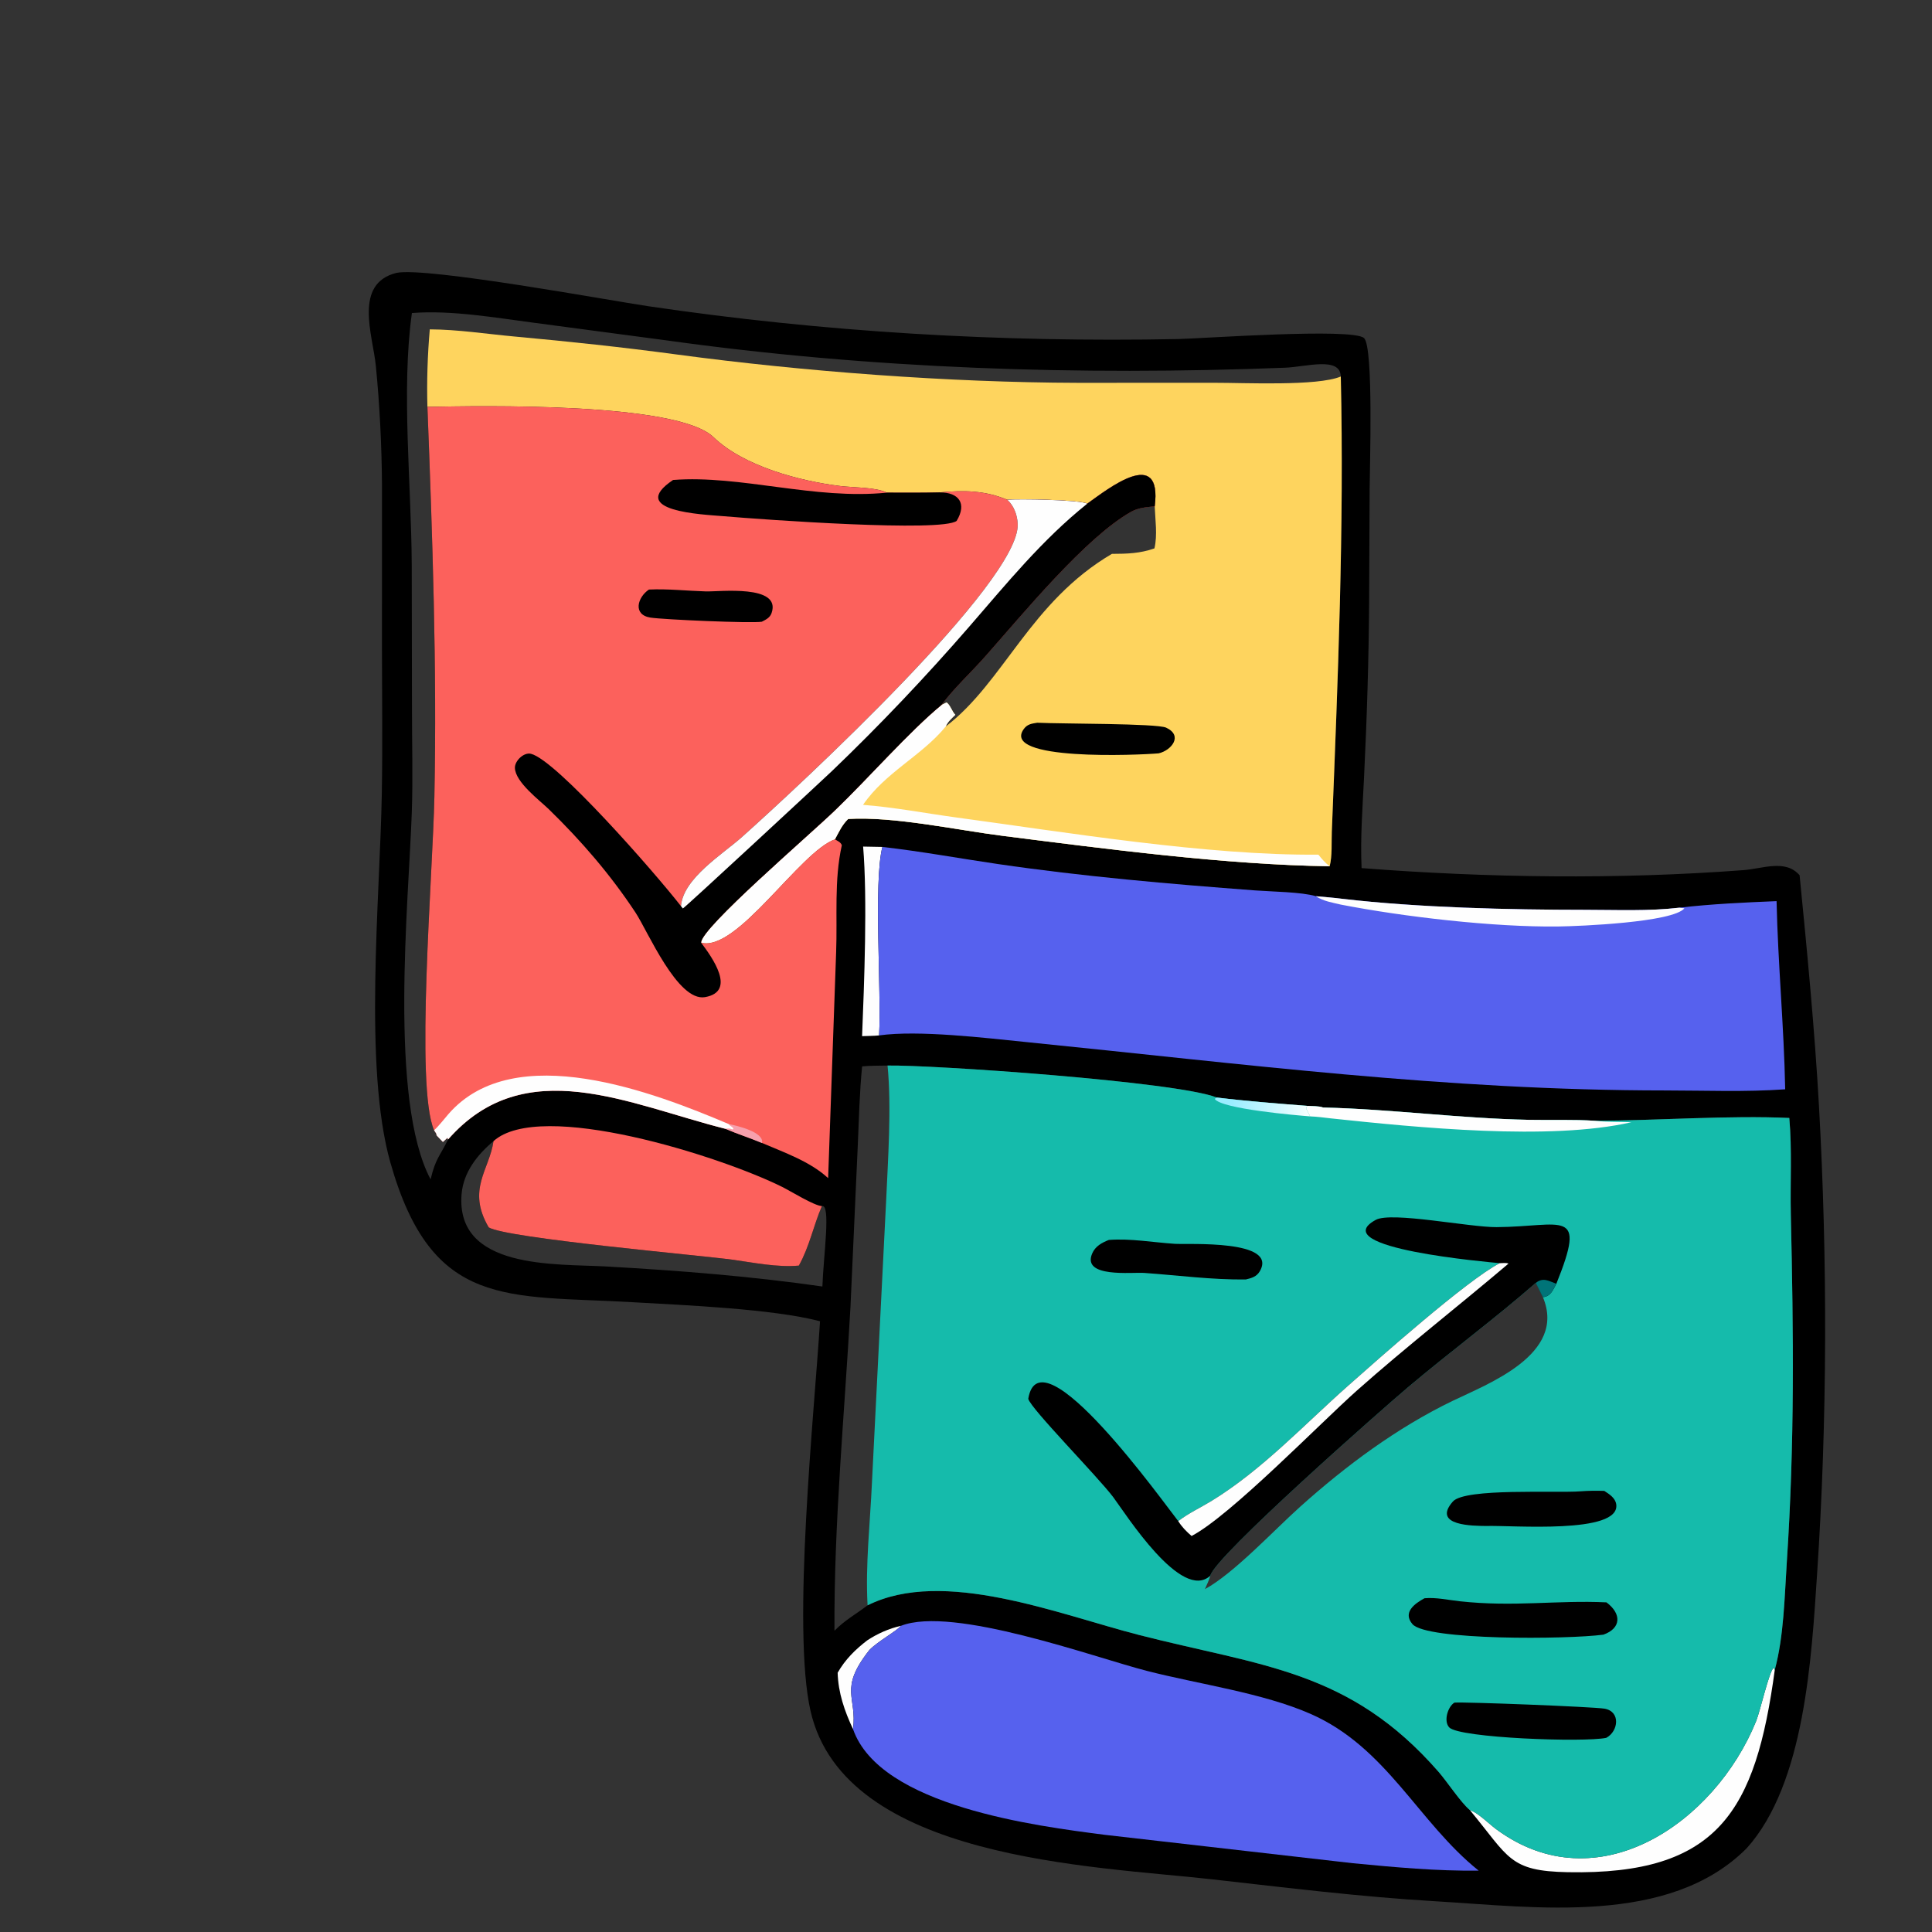 <?xml version="1.0" encoding="utf-8" ?>
<svg width="50" height="50" viewBox="0 0 900 900">
	<rect x="0" y="0" width="900" height="900" fill="#333333" stroke="none"/>
	<path transform="scale(1.6 1.6)" d="M115.434 79.444C124.209 77.666 177.728 87.525 188.661 89.141C239.871 96.708 291.208 99.716 342.977 98.714C349.758 98.583 393.741 95.403 397.126 98.418C399.981 100.962 398.767 136.997 398.766 142.464L398.625 174.613C398.522 191.901 397.977 209.054 397.14 226.338C396.716 235.09 396.02 243.981 396.426 252.745C433.079 255.587 471.047 256.097 507.624 253.337C513.187 252.917 519.855 250.081 523.953 254.834C526.116 276.637 528.36 300.009 529.588 321.914C532.103 366.766 532.038 413.603 529.032 458.438C527.431 482.311 525.541 519.26 508.549 538.118C485.965 560.786 446.916 555.246 417.945 553.551C396.104 552.272 374.456 549.584 352.727 547.142C318.397 543.283 245.863 541.534 235.986 498.146C230.495 474.024 237.113 410.922 238.75 384.679C224.852 381.035 198.769 379.981 184.334 379.145C147.609 377.018 125.789 381.264 113.666 338.503C105.786 310.71 110.626 261.481 111.164 231.059C111.414 216.952 111.218 202.809 111.207 188.699L111.217 141.146C111.125 129.7 110.549 117.788 109.414 106.416C108.537 97.628 102.842 82.568 115.434 79.444ZM258.409 310.234C259.608 322.411 258.521 337.784 257.978 350.01L253.868 431.654C253.343 443.471 251.928 455.577 252.595 467.392C274.712 456.366 308.268 470.037 331.692 476.037C367.21 485.135 392.889 486.134 418.839 515.877C421.309 518.708 425.317 524.821 427.947 527.003C430.298 527.728 433.489 530.988 435.552 532.517C465.091 554.399 499.316 530.592 511.262 501.173C512.521 498.071 514.896 487.246 516.363 485.538L516.728 486.175C519.394 476.242 519.556 464.96 520.231 454.755C522.53 420.032 522.179 388.141 521.398 353.675C521.186 344.295 521.783 334.846 520.954 325.492C503.484 324.698 482.534 326.231 464.531 326.324C458.075 325.885 451.567 326.163 445.1 326.036C425.078 325.642 405.171 322.928 385.2 322.446C384.076 321.977 381.863 322.07 380.581 321.971C371.808 321.285 363.003 320.613 354.268 319.544C342.581 314.881 270.876 309.984 258.409 310.234ZM125.133 95.893C124.483 103.276 124.229 111.055 124.442 118.459C139.916 118.161 197.118 117.032 207.724 127.266C216.539 135.772 232.91 140.081 244.744 141.516C248.364 141.955 255.129 141.843 258.21 143.433C263.336 143.45 268.463 143.491 273.588 143.357C280.601 142.693 286.728 142.77 293.281 145.507C296.246 145.204 314.485 145.489 316.557 146.639C322.549 142.361 338.454 129.751 336.193 147.425C333.823 147.671 331.469 147.808 329.345 148.999C316.115 156.418 297.826 178.741 286.82 191.162C282.659 195.857 277.851 200.265 274.085 205.27C264.864 212.838 252.443 226.98 243.177 235.854C235.684 243.113 203.993 270.244 204.12 274.451C214.588 277.254 232.856 247.97 243.091 244.361C244.291 242.178 245.118 240.213 246.951 238.439C260.302 237.65 278.477 241.652 292.024 243.366C321.947 247.151 356.884 251.784 387.131 252.209C387.917 249.198 387.633 245.277 387.757 242.163C389.513 198.053 391.376 153.779 390.369 109.623C383.501 112.494 362.194 111.426 353.722 111.451L313.72 111.46C276.389 111.362 234.001 108.165 197.247 103.237C180.939 101.051 166.154 99.477 149.729 97.971C141.635 97.229 133.244 95.918 125.133 95.893ZM119.925 91.137C116.79 113.525 119.776 141.016 119.878 164.612L119.947 206.291C119.94 216.377 120.242 226.556 119.891 236.629C118.987 262.531 113.128 320.251 125.368 343.38C126.829 337.242 127.964 336.818 130.448 331.764L130.291 331.26L128.949 332.484C125.435 328.854 128.256 331.728 126.381 329.079C120.831 316.383 126.026 254.344 126.473 231.932C127.227 194.052 125.913 156.295 124.442 118.459C124.229 111.055 124.483 103.276 125.133 95.893C133.244 95.918 141.635 97.229 149.729 97.971C166.154 99.477 180.939 101.051 197.247 103.237C234.001 108.165 276.389 111.362 313.72 111.46L353.722 111.451C362.194 111.426 383.501 112.494 390.369 109.623C390.223 103.707 380.232 106.824 374.184 107.058C313.959 109.382 253.556 107.424 193.836 99.071L155.849 94.023C144.393 92.529 131.429 90.234 119.925 91.137ZM251.006 310.474C250.236 318.153 250.093 325.897 249.735 333.604L247.613 380.516C245.888 411.843 242.785 443.393 242.953 474.787C245.935 471.731 249.257 469.929 252.595 467.392C251.928 455.577 253.343 443.471 253.868 431.654L257.978 350.01C258.521 337.784 259.608 322.411 258.409 310.234C255.957 310.291 253.444 310.235 251.006 310.474ZM143.686 332.238C139.002 336.154 134.934 341.282 134.397 347.608C132.523 369.701 161.844 367.912 176.348 368.724C197.453 369.906 218.504 371.564 239.44 374.56C239.749 365.601 241.969 350.486 239.297 351.154C236.795 356.933 235.74 362.799 232.587 368.478C226.317 369.061 219.422 367.604 213.188 366.751C203.908 365.481 147.507 360.52 142.29 357.356C135.819 346.298 142.488 340.662 143.686 332.238Z"/>
	<path fill="#FEFEFE" transform="scale(1.6 1.6)" d="M252.47 477.607C255.48 475.626 258.809 474.145 262.324 473.35C261.135 474.857 255.564 477.859 253.112 480.414C244.065 491.892 249.601 493.967 248.356 503.437C245.883 498.155 244.05 492.88 243.881 487.014C246.071 483.17 248.987 480.292 252.47 477.607Z"/>
	<path fill="#FEFEFE" transform="scale(1.6 1.6)" d="M251.298 246.481L256.906 246.586C254.277 256.867 256.669 288.641 255.949 301.461C254.326 301.622 252.63 301.606 250.997 301.674C251.609 286.324 252.576 261.76 251.298 246.481Z"/>
	<path fill="#FEFEFE" transform="scale(1.6 1.6)" d="M427.947 527.003C430.298 527.728 433.489 530.988 435.552 532.517C465.091 554.399 499.316 530.592 511.262 501.173C512.521 498.071 514.896 487.246 516.363 485.538L516.728 486.175C511.149 527.301 500.334 545.921 456.447 545.088C439.348 544.763 439.401 540.83 427.947 527.003Z"/>
	<path fill="#FC615C" transform="scale(1.6 1.6)" d="M143.686 332.238C157.274 319.985 209.593 336.546 227.767 345.584C230.154 346.771 237.08 351.066 239.297 351.154C236.795 356.933 235.74 362.799 232.587 368.478C226.317 369.061 219.422 367.604 213.188 366.751C203.908 365.481 147.507 360.52 142.29 357.356C135.819 346.298 142.488 340.662 143.686 332.238Z"/>
	<path fill="#5661EE" transform="scale(1.6 1.6)" d="M262.324 473.35C277.42 467.444 318.561 482.522 333.877 486.467C348.923 490.343 367.584 492.86 381.563 498.994C403.772 508.74 412.915 530.547 430.51 544.631C418.369 544.791 406.038 543.642 393.956 542.482L321.562 534.195C302.128 531.674 256.238 525.999 248.356 503.437C249.601 493.967 244.065 491.892 253.112 480.414C255.564 477.859 261.135 474.857 262.324 473.35Z"/>
	<path fill="#5661EE" transform="scale(1.6 1.6)" d="M256.906 246.586C268.165 247.862 279.306 249.921 290.513 251.56C315.404 255.202 340.412 257.359 365.484 259.247C370.123 259.597 379.02 259.69 383.108 260.929C385.698 261.172 388.305 261.361 390.884 261.696C412.947 264.269 439.223 264.884 461.559 264.895C470.605 264.9 479.952 265.326 488.946 264.273C498.291 263.187 507.848 262.756 517.246 262.366C517.65 280.651 519.404 298.864 519.757 317.15C508.183 317.98 496.329 317.485 484.715 317.484C421.075 317.475 361.771 309.724 298.646 303.383C287.149 302.228 267.396 299.839 255.949 301.461C256.669 288.641 254.277 256.867 256.906 246.586Z"/>
	<path fill="#FEFEFE" transform="scale(1.6 1.6)" d="M383.108 260.929C385.698 261.172 388.305 261.361 390.884 261.696C412.947 264.269 439.223 264.884 461.559 264.895C470.605 264.9 479.952 265.326 488.946 264.273L490.419 264.456C487.009 268.552 459.899 269.665 453.704 269.744C434.857 269.983 408.58 266.91 390.435 263.382C387.955 262.802 385.25 262.373 383.108 260.929Z"/>
	<path fill="#FED45E" transform="scale(1.6 1.6)" d="M125.133 95.893C133.244 95.918 141.635 97.229 149.729 97.971C166.154 99.477 180.939 101.051 197.247 103.237C234.001 108.165 276.389 111.362 313.72 111.46L353.722 111.451C362.194 111.426 383.501 112.494 390.369 109.623C391.376 153.779 389.513 198.053 387.757 242.163C387.633 245.277 387.917 249.198 387.131 252.209C356.884 251.784 321.947 247.151 292.024 243.366C278.477 241.652 260.302 237.65 246.951 238.439C245.118 240.213 244.291 242.178 243.091 244.361C232.856 247.97 214.588 277.254 204.12 274.451C203.993 270.244 235.684 243.113 243.177 235.854C252.443 226.98 264.864 212.838 274.085 205.27C277.851 200.265 282.659 195.857 286.82 191.162C297.826 178.741 316.115 156.418 329.345 148.999C331.469 147.808 333.823 147.671 336.193 147.425C338.454 129.751 322.549 142.361 316.557 146.639C314.485 145.489 296.246 145.204 293.281 145.507C286.728 142.77 280.601 142.693 273.588 143.357C268.463 143.491 263.336 143.45 258.21 143.433C255.129 141.843 248.364 141.955 244.744 141.516C232.91 140.081 216.539 135.772 207.724 127.266C197.118 117.032 139.916 118.161 124.442 118.459C124.229 111.055 124.483 103.276 125.133 95.893ZM274.085 205.27L275.581 204.518C276.678 205.232 277.115 207.073 278.135 208.118C277.061 209.179 275.937 210.099 275.35 211.519C292.29 198.588 299.933 175.239 323.726 161.258C328.156 161.242 331.905 161.143 336.113 159.665C337.03 155.725 336.347 151.43 336.193 147.425C333.823 147.671 331.469 147.808 329.345 148.999C316.115 156.418 297.826 178.741 286.82 191.162C282.659 195.857 277.851 200.265 274.085 205.27Z"/>
	<path transform="scale(1.6 1.6)" d="M301.984 210.423C309.057 210.767 336.801 210.603 339.515 211.857C344.526 214.17 341.093 218.46 337.352 219.335C331.454 219.86 291.128 221.626 298.11 212.208C299.138 210.82 300.377 210.689 301.984 210.423Z"/>
	<path fill="#FEFEFE" transform="scale(1.6 1.6)" d="M274.085 205.27L275.581 204.518C276.678 205.232 277.115 207.073 278.135 208.118C277.061 209.179 275.937 210.099 275.35 211.519C268.357 220.069 257.687 224.909 251.273 234.334C260.427 235.04 269.385 236.781 278.468 238.011C310.456 242.339 351.574 249.137 383.845 248.83C384.809 250.045 385.883 251.272 387.131 252.209C356.884 251.784 321.947 247.151 292.024 243.366C278.477 241.652 260.302 237.65 246.951 238.439C245.118 240.213 244.291 242.178 243.091 244.361C232.856 247.97 214.588 277.254 204.12 274.451C203.993 270.244 235.684 243.113 243.177 235.854C252.443 226.98 264.864 212.838 274.085 205.27Z"/>
	<path fill="#FC615C" transform="scale(1.6 1.6)" d="M124.442 118.459C139.916 118.161 197.118 117.032 207.724 127.266C216.539 135.772 232.91 140.081 244.744 141.516C248.364 141.955 255.129 141.843 258.21 143.433C263.336 143.45 268.463 143.491 273.588 143.357C280.601 142.693 286.728 142.77 293.281 145.507C296.246 145.204 314.485 145.489 316.557 146.639C322.549 142.361 338.454 129.751 336.193 147.425C333.823 147.671 331.469 147.808 329.345 148.999C316.115 156.418 297.826 178.741 286.82 191.162C282.659 195.857 277.851 200.265 274.085 205.27C264.864 212.838 252.443 226.98 243.177 235.854C235.684 243.113 203.993 270.244 204.12 274.451C214.588 277.254 232.856 247.97 243.091 244.361C243.887 244.875 244.779 245.179 245.095 246.091C242.813 256.364 243.836 266.882 243.437 277.319L241.112 343.016C235.9 338.183 228.31 335.539 221.843 332.77C218.35 331.307 214.727 330.163 211.243 328.662C183.079 321.578 152.847 306.192 130.448 331.764L130.291 331.26L128.949 332.484C125.435 328.854 128.256 331.728 126.381 329.079C120.831 316.383 126.026 254.344 126.473 231.932C127.227 194.052 125.913 156.295 124.442 118.459Z"/>
	<path fill="#F7A0AD" transform="scale(1.6 1.6)" d="M212.232 327.297C214.564 327.708 222.583 329.642 221.843 332.77C218.35 331.307 214.727 330.163 211.243 328.662C212.005 328.584 212.55 328.5 213.23 328.894L213.543 328.7C213.435 327.987 212.667 328.035 212.232 327.297Z"/>
	<path transform="scale(1.6 1.6)" d="M188.941 171.646C194.457 171.393 200.006 172.026 205.523 172.19C209.407 172.306 227.583 170.077 224.641 178.495C224.161 179.866 223.004 180.393 221.8 181.016C218.688 181.512 193.131 180.398 189.387 179.813C184.141 178.993 185.61 173.874 188.941 171.646Z"/>
	<path fill="#FEFEFE" transform="scale(1.6 1.6)" d="M126.381 329.079C127.942 327.634 129.259 325.844 130.665 324.243C149.901 302.343 190.54 318.1 212.232 327.297C212.667 328.035 213.435 327.987 213.543 328.7L213.23 328.894C212.55 328.5 212.005 328.584 211.243 328.662C183.079 321.578 152.847 306.192 130.448 331.764L130.291 331.26L128.949 332.484C125.435 328.854 128.256 331.728 126.381 329.079Z"/>
	<path transform="scale(1.6 1.6)" d="M195.964 139.743C215.594 138.236 237.137 145.58 258.21 143.433C263.336 143.45 268.463 143.491 273.588 143.357C279.197 143.333 281.58 146.61 278.526 151.659C274.147 154.99 222.872 151.335 210.38 150.269C204.716 149.785 182.351 148.883 195.964 139.743Z"/>
	<path transform="scale(1.6 1.6)" d="M316.557 146.639C322.549 142.361 338.454 129.751 336.193 147.425C333.823 147.671 331.469 147.808 329.345 148.999C316.115 156.418 297.826 178.741 286.82 191.162C282.659 195.857 277.851 200.265 274.085 205.27C264.864 212.838 252.443 226.98 243.177 235.854C235.684 243.113 203.993 270.244 204.12 274.451C207.268 278.627 214.553 288.666 205.278 290.312C197.283 291.731 188.594 271.087 185.008 265.662C177.706 254.616 169.305 244.881 159.837 235.655C157.127 233.014 150.034 227.75 149.915 223.572C149.858 221.533 152.493 218.963 154.579 219.467C161.953 221.25 190.738 254.143 198.263 263.816C198.911 255.692 210.416 248.709 216.074 243.648C233.078 228.437 297.059 169.262 296.306 152.54C296.189 149.948 295.216 147.271 293.281 145.507C296.246 145.204 314.485 145.489 316.557 146.639Z"/>
	<path fill="#FEFEFE" transform="scale(1.6 1.6)" d="M293.281 145.507C296.246 145.204 314.485 145.489 316.557 146.639C303.389 157.188 293.155 169.817 282.146 182.502C269.565 196.999 256.064 211.235 242.211 224.502C239.939 226.677 199.292 264.402 198.811 264.497L198.263 263.816C198.911 255.692 210.416 248.709 216.074 243.648C233.078 228.437 297.059 169.262 296.306 152.54C296.189 149.948 295.216 147.271 293.281 145.507Z"/>
	<path fill="#15BBAB" transform="scale(1.6 1.6)" d="M258.409 310.234C270.876 309.984 342.581 314.881 354.268 319.544C363.003 320.613 371.808 321.285 380.581 321.971C381.863 322.07 384.076 321.977 385.2 322.446C405.171 322.928 425.078 325.642 445.1 326.036C451.567 326.163 458.075 325.885 464.531 326.324C482.534 326.231 503.484 324.698 520.954 325.492C521.783 334.846 521.186 344.295 521.398 353.675C522.179 388.141 522.53 420.032 520.231 454.755C519.556 464.96 519.394 476.242 516.728 486.175L516.363 485.538C514.896 487.246 512.521 498.071 511.262 501.173C499.316 530.592 465.091 554.399 435.552 532.517C433.489 530.988 430.298 527.728 427.947 527.003C425.317 524.821 421.309 518.708 418.839 515.877C392.889 486.134 367.21 485.135 331.692 476.037C308.268 470.037 274.712 456.366 252.595 467.392C251.928 455.577 253.343 443.471 253.868 431.654L257.978 350.01C258.521 337.784 259.608 322.411 258.409 310.234ZM447.147 373.505C435.078 384.055 422.21 393.543 409.975 403.87C402.541 410.144 353.817 453.019 352.387 458.742C352.031 460.079 351.353 461.399 350.811 462.674C359.216 458.116 370.956 445.478 378.577 438.652C391.956 426.668 406.687 415.719 422.897 407.875C433.086 402.945 456.207 394.343 449.217 377.675L447.147 373.505Z"/>
	<defs>
		<linearGradient id="gradient_0" gradientUnits="userSpaceOnUse" x1="358.711" y1="322.031" x2="380.664" y2="322.639">
			<stop offset="0" stop-color="#9AEDFF"/>
			<stop offset="1" stop-color="#F3FFFF"/>
		</linearGradient>
	</defs>
	<path fill="url(#gradient_0)" transform="scale(1.6 1.6)" d="M354.268 319.544C363.003 320.613 371.808 321.285 380.581 321.971L380.277 322.728C380.653 323.508 381.048 324.272 381.458 325.035C377.798 324.747 355.602 322.906 353.659 319.936L354.268 319.544Z"/>
	<path fill="#FEFEFE" transform="scale(1.6 1.6)" d="M380.581 321.971C381.863 322.07 384.076 321.977 385.2 322.446C405.171 322.928 425.078 325.642 445.1 326.036C451.567 326.163 458.075 325.885 464.531 326.324C467.925 326.727 471.547 326.581 474.974 326.735C451.348 332.171 412.564 328.284 387.293 325.594C385.348 325.355 383.418 325.111 381.458 325.035C381.048 324.272 380.653 323.508 380.277 322.728L380.581 321.971Z"/>
	<path transform="scale(1.6 1.6)" d="M423.452 495.717C426.628 495.469 463.954 496.932 467.141 497.477C471.901 498.292 471.226 504.061 467.667 505.967C461.292 507.347 424.885 506.035 421.944 502.936C420.247 501.148 421.494 496.918 423.452 495.717Z"/>
	<path transform="scale(1.6 1.6)" d="M460.199 434.193C462.513 434.019 464.765 433.998 467.084 434.074C468.533 435.016 470.298 436.105 470.565 437.985C471.814 446.792 439.945 444.027 432.65 444.289C429.314 444.227 416.676 444.364 423.001 437.169C426.527 433.159 453.247 434.756 460.199 434.193Z"/>
	<path transform="scale(1.6 1.6)" d="M322.836 361.008C329.125 360.524 335.769 361.733 342.059 362.139C345.93 362.389 372.198 360.833 366.785 370.131C365.864 371.712 364.392 372.12 362.713 372.516C352.95 372.639 342.9 371.3 333.14 370.61C329.584 370.359 314.935 372.119 317.984 364.965C318.888 362.843 320.801 361.804 322.836 361.008Z"/>
	<path transform="scale(1.6 1.6)" d="M414.741 465.329C418.142 465.035 421.554 465.825 424.929 466.198C440.739 467.941 453.3 465.839 467.724 466.529C472.148 469.842 472.049 474.066 466.832 475.929C456.367 477.331 415.279 477.646 411.22 472.849C408.365 469.475 411.786 466.932 414.741 465.329Z"/>
	<path transform="scale(1.6 1.6)" d="M436.656 367.774C434.008 367.487 385.422 363.436 400.551 355.166C405.112 352.673 427.839 357.338 435.741 357.281C455.074 357.142 462.131 351.426 453.127 373.774C452.096 375.644 451.497 377.414 449.217 377.675L447.147 373.505C435.078 384.055 422.21 393.543 409.975 403.87C402.541 410.144 353.817 453.019 352.387 458.742C344.045 466.528 327.769 440.788 324.145 435.933C319.736 430.027 300.069 410.099 299.378 407.261C302.731 386.822 339.159 438.018 343.046 442.872C345.892 440.645 349.559 438.936 352.67 437.035C367.397 428.035 379.623 414.853 392.468 403.481C401.097 395.841 427.184 372.638 436.656 367.774Z"/>
	<path fill="#007478" transform="scale(1.6 1.6)" d="M447.147 373.505C449.297 371.843 450.81 372.901 453.127 373.774C452.096 375.644 451.497 377.414 449.217 377.675L447.147 373.505Z"/>
	<path fill="#FEFEFE" transform="scale(1.6 1.6)" d="M436.656 367.774C437.429 367.765 438.494 367.6 439.201 367.895C424.566 380.324 409.401 392.122 395.036 404.88C384.482 414.253 358.196 441.333 346.93 447.202C345.407 445.891 344.125 444.595 343.046 442.872C345.892 440.645 349.559 438.936 352.67 437.035C367.397 428.035 379.623 414.853 392.468 403.481C401.097 395.841 427.184 372.638 436.656 367.774Z"/>
</svg>
